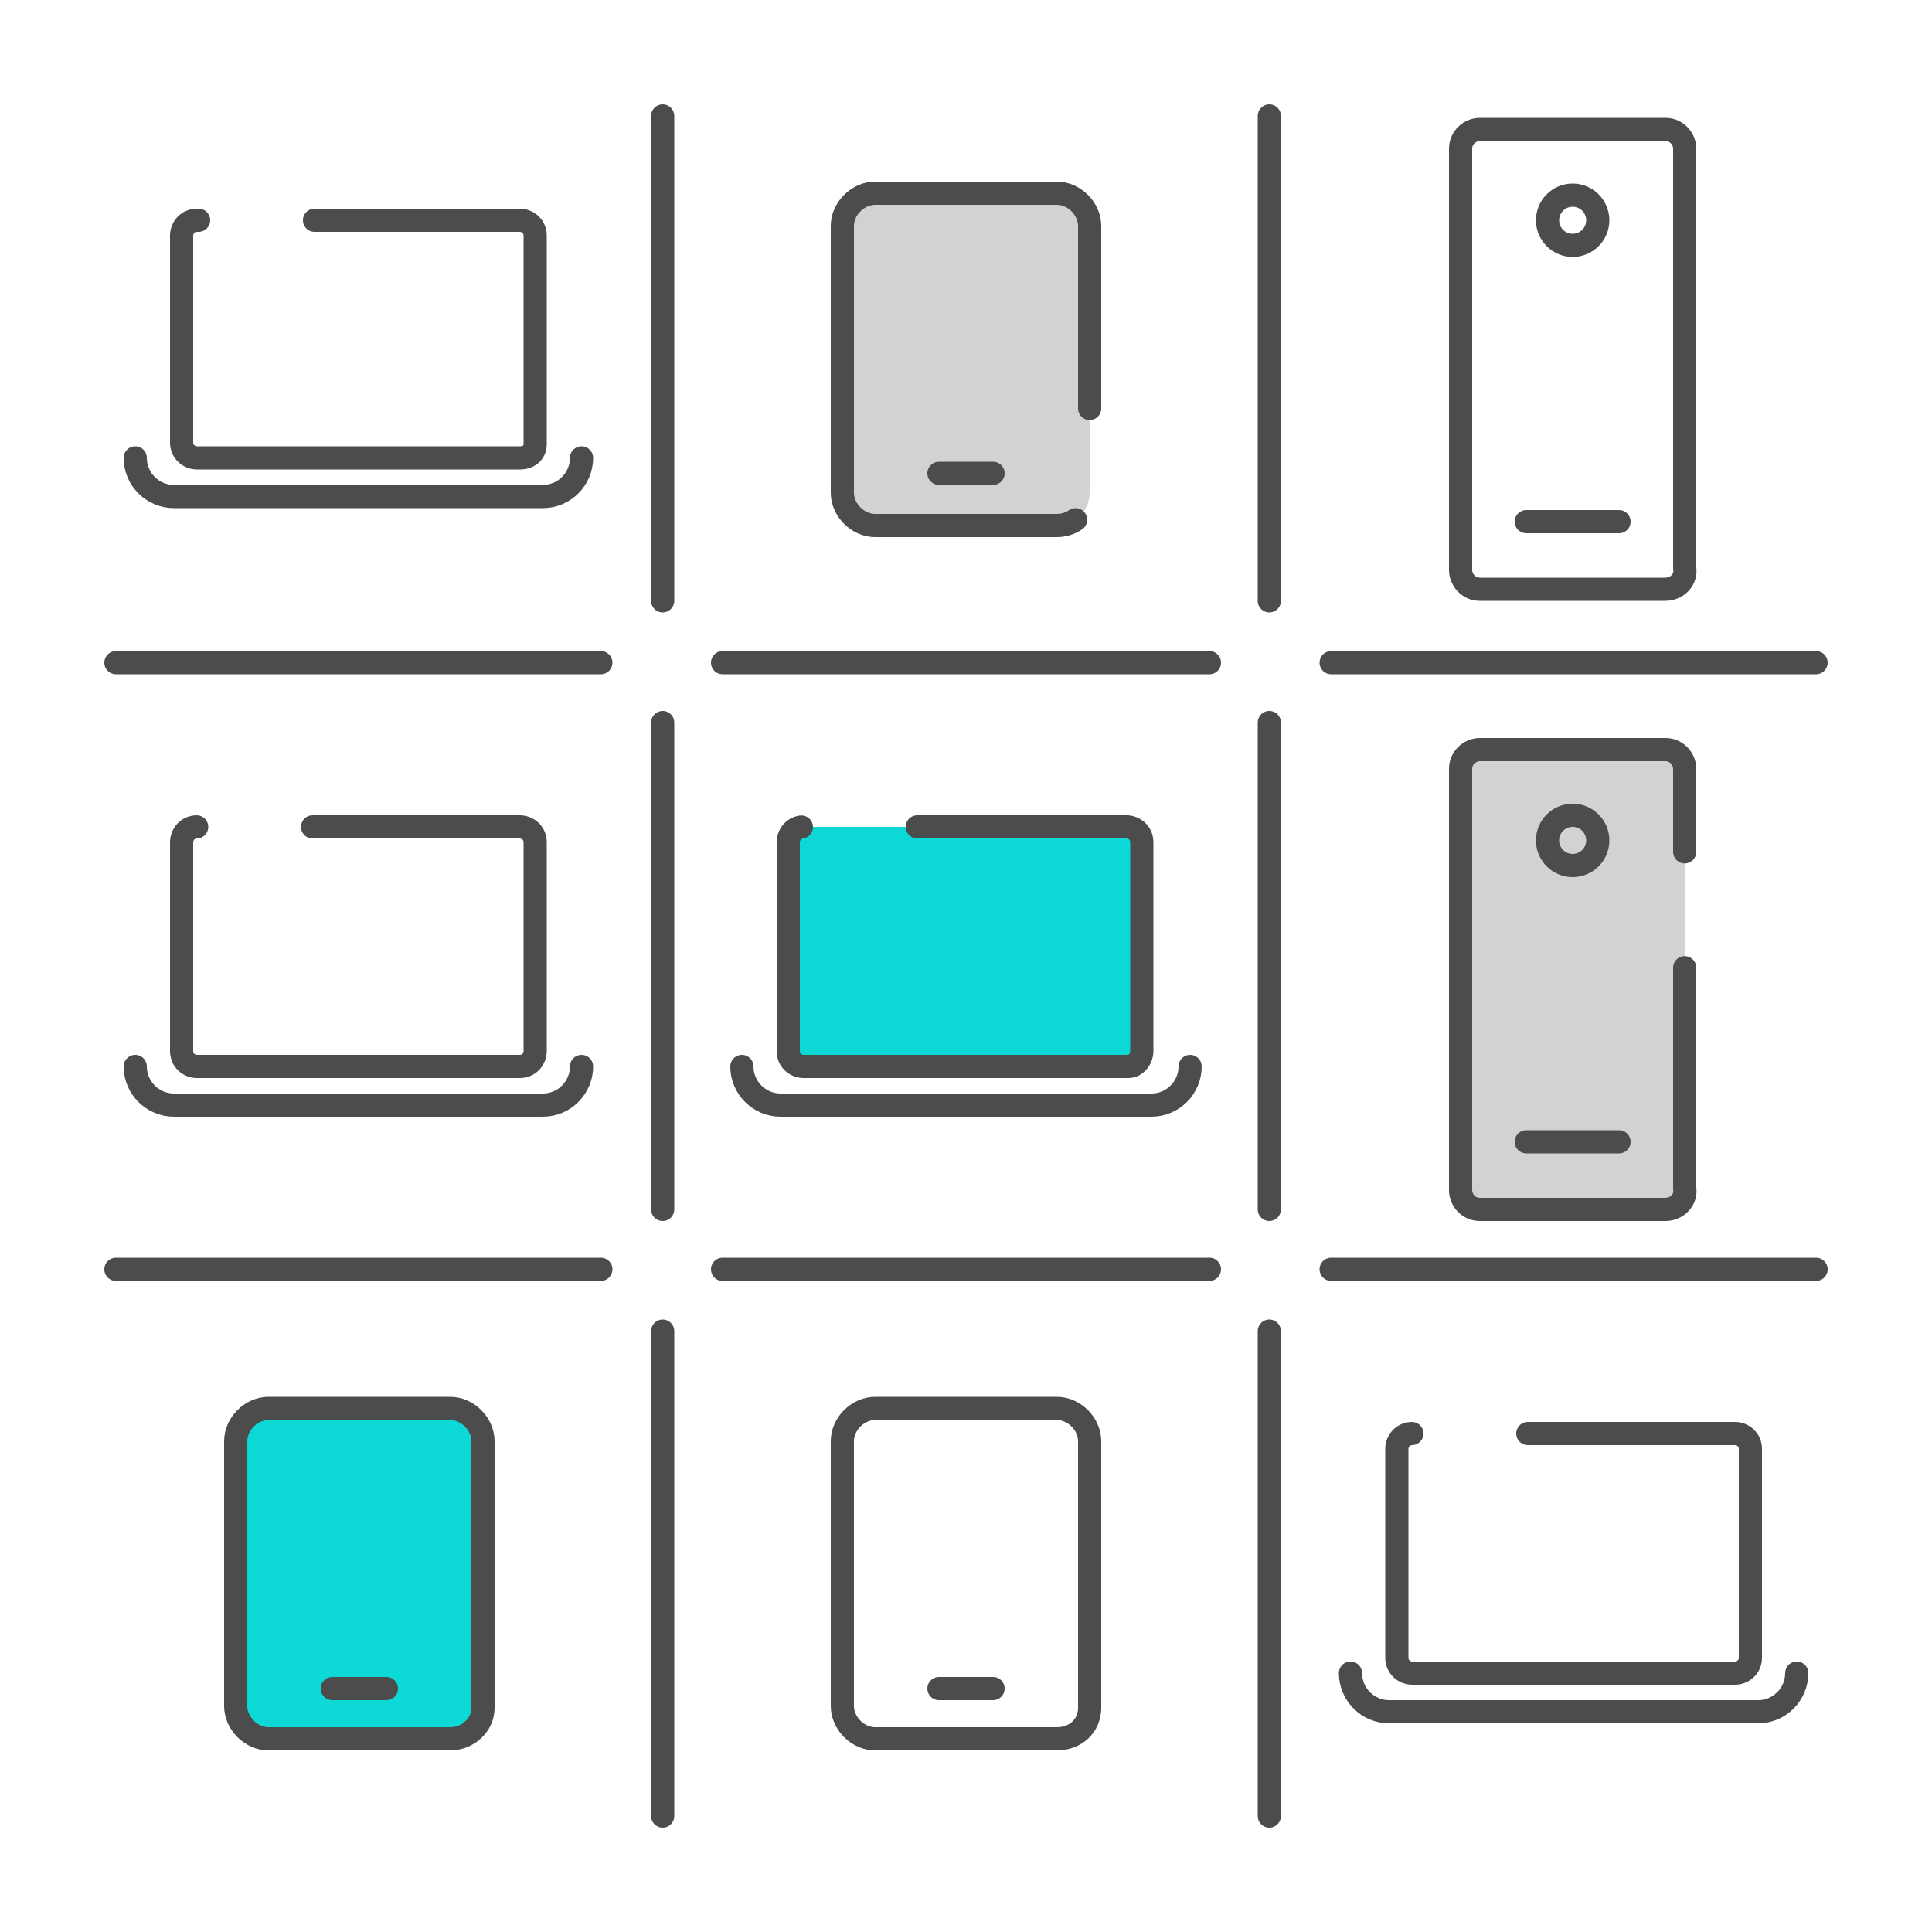 <svg xmlns="http://www.w3.org/2000/svg" xmlns:xlink="http://www.w3.org/1999/xlink" version="1.1" x="0px" y="0px" viewBox="0 0 100 100" style="enable-background:new 0 0 100 100;" xml:space="preserve" width="300"  height="300" >
<style type="text/css">
	.st0{opacity:0.2;fill:#D2D2D2;}
	.st1{fill:none;stroke:#F4F4F4;stroke-width:1.2;stroke-linecap:round;stroke-linejoin:round;stroke-miterlimit:10;}
	.st2{fill:none;stroke:#4C4C4C;stroke-width:1.2;stroke-linecap:round;stroke-linejoin:round;stroke-miterlimit:10;}
	.st3{fill:#F4F4F4;stroke:#0CD8D5;stroke-width:1.2;stroke-linecap:round;stroke-linejoin:round;stroke-miterlimit:10;}
	.st4{fill:#0CD8D5;stroke:#0CD8D5;stroke-width:1.2;stroke-miterlimit:10;}
	.st5{fill:none;stroke:#FFFFFF;stroke-width:1.2;stroke-linecap:round;stroke-linejoin:round;stroke-miterlimit:10;}
	.st6{fill:none;stroke:#0CD8D5;stroke-width:1.2;stroke-linecap:round;stroke-linejoin:round;stroke-miterlimit:10;}
	.st7{fill:none;stroke:#1E1E1E;stroke-width:1.2;stroke-linecap:round;stroke-linejoin:round;stroke-miterlimit:10;}
	.st8{fill:#F4F4F4;}
	.st9{fill:#D2D2D2;}
	.st10{fill:#FFFFFF;}
	.st11{fill:none;stroke:#4C4C4C;stroke-linecap:round;stroke-linejoin:round;stroke-miterlimit:10;}
	.st12{fill:none;stroke:#1E1E1E;stroke-width:1.2;stroke-linecap:round;stroke-linejoin:round;}
	.st13{fill:none;stroke:#1E1E1E;stroke-width:1.2;stroke-linecap:round;stroke-linejoin:round;stroke-dasharray:5.195,1.559;}
	
		.st14{fill:none;stroke:#1E1E1E;stroke-width:1.2;stroke-linecap:round;stroke-linejoin:round;stroke-dasharray:15.586,1.039,5.195,1.559;}
	.st15{fill:none;stroke:#4C4C4C;stroke-width:1.2;stroke-linecap:round;stroke-linejoin:round;}
	.st16{fill:none;stroke:#4C4C4C;stroke-width:1.2;stroke-linecap:round;stroke-linejoin:round;stroke-dasharray:18.975,5.692;}
	.st17{fill:none;stroke:#4C4C4C;stroke-width:1.2;stroke-linecap:round;stroke-linejoin:round;stroke-dasharray:3.165,2.215;}
	.st18{fill:none;stroke:#4C4C4C;stroke-width:1.2;stroke-linecap:round;stroke-linejoin:round;stroke-dasharray:14.927,4.478;}
	.st19{fill:#F4F4F4;stroke:#4C4C4C;stroke-width:1.2;stroke-linecap:round;stroke-linejoin:round;stroke-miterlimit:10;}
	.st20{fill:#FFFFFF;stroke:#4C4C4C;stroke-width:1.2;stroke-linecap:round;stroke-linejoin:round;stroke-miterlimit:10;}
	.st21{fill:none;stroke:#4C4C4C;stroke-width:1.2;stroke-linecap:round;stroke-linejoin:round;stroke-dasharray:29.33,5.866;}
	
		.st22{fill:none;stroke:#2CB879;stroke-width:1.2;stroke-linecap:round;stroke-linejoin:round;stroke-miterlimit:10;stroke-dasharray:30,6,10,7;}
	.st23{fill:none;stroke:#FD5459;stroke-width:1.2;stroke-linecap:round;stroke-linejoin:round;stroke-miterlimit:10;}
	
		.st24{fill:none;stroke:#FD5459;stroke-width:1.2;stroke-linecap:round;stroke-linejoin:round;stroke-miterlimit:10;stroke-dasharray:30,6,10,7;}
	.st25{fill:none;stroke:#4C4C4C;stroke-width:1.084;stroke-linecap:round;stroke-linejoin:round;stroke-miterlimit:10;}
	.st26{fill:#4C4C4C;stroke:#4C4C4C;stroke-width:1.084;stroke-linecap:round;stroke-linejoin:round;stroke-miterlimit:10;}
	.st27{fill:none;stroke:#4C4C4C;stroke-width:1.012;stroke-linecap:round;stroke-linejoin:round;stroke-miterlimit:10;}
	.st28{fill:#4C4C4C;stroke:#4C4C4C;stroke-width:1.2;stroke-linecap:round;stroke-linejoin:round;stroke-miterlimit:10;}
	.st29{fill:#FF2F63;stroke:#4C4C4C;stroke-width:1.2;stroke-linecap:round;stroke-linejoin:round;stroke-miterlimit:10;}
	.st30{fill:#F0E462;}
	
		.st31{fill:none;stroke:#4C4C4C;stroke-width:1.2;stroke-linecap:round;stroke-linejoin:round;stroke-miterlimit:10;stroke-dasharray:30,6,10,2;}
	
		.st32{fill:#F4F4F4;stroke:#FD5459;stroke-width:1.2;stroke-linecap:round;stroke-linejoin:round;stroke-miterlimit:10;stroke-dasharray:30,4;}
	
		.st33{fill:none;stroke:#4C4C4C;stroke-width:1.2;stroke-linecap:round;stroke-linejoin:round;stroke-miterlimit:10;stroke-dasharray:30,6;}
	.st34{fill:#D2D2D2;stroke:#4C4C4C;stroke-width:1.2;stroke-linecap:round;stroke-linejoin:round;stroke-miterlimit:10;}
	.st35{fill:#F4F4F4;stroke:#FD5459;stroke-width:1.2;stroke-linecap:round;stroke-linejoin:round;stroke-miterlimit:10;}
	.st36{fill:#4C4C4C;}
	.st37{fill:none;stroke:#4C4C4C;stroke-width:1.2;stroke-linecap:round;stroke-linejoin:round;stroke-dasharray:48.279,5.793;}
	
		.st38{fill:none;stroke:#4C4C4C;stroke-width:1.2;stroke-linecap:round;stroke-linejoin:round;stroke-miterlimit:10;stroke-dasharray:50,6;}
	
		.st39{fill:#D2D2D2;stroke:#4C4C4C;stroke-width:1.2;stroke-linecap:round;stroke-linejoin:round;stroke-miterlimit:10;stroke-dasharray:50,6;}
	
		.st40{fill:#F4F4F4;stroke:#4C4C4C;stroke-width:1.2;stroke-linecap:round;stroke-linejoin:round;stroke-miterlimit:10;stroke-dasharray:50,6;}
	
		.st41{fill:#FFFFFF;stroke:#4C4C4C;stroke-width:1.2;stroke-linecap:round;stroke-linejoin:round;stroke-miterlimit:10;stroke-dasharray:30,6;}
	.st42{fill:#F4F4F4;stroke:#4C4C4C;stroke-width:1.2;stroke-miterlimit:10;}
	.st43{fill:#2CB879;stroke:#2CB879;stroke-width:1.2;stroke-miterlimit:10;}
	.st44{fill:#0CD8D5;stroke:#4C4C4C;stroke-width:1.2;stroke-linecap:round;stroke-linejoin:round;stroke-miterlimit:10;}
	
		.st45{fill:#0CD8D5;stroke:#4C4C4C;stroke-width:1.2;stroke-linecap:round;stroke-linejoin:round;stroke-miterlimit:10;stroke-dasharray:30,6;}
	.st46{fill:none;stroke:#0CD8D5;stroke-width:200;stroke-linecap:round;stroke-linejoin:round;stroke-miterlimit:10;}
	.st47{fill:none;stroke:#F0E462;stroke-width:214.401;stroke-linecap:round;stroke-linejoin:round;stroke-miterlimit:10;}
	.st48{fill:none;stroke:#F4F4F4;stroke-width:171.521;stroke-linecap:round;stroke-linejoin:round;stroke-miterlimit:10;}
	.st49{fill:none;stroke:#F0E462;stroke-width:85.761;stroke-linecap:round;stroke-linejoin:round;stroke-miterlimit:10;}
	.st50{fill:none;stroke:#F4F4F4;stroke-width:42.88;stroke-linecap:round;stroke-linejoin:round;stroke-miterlimit:10;}
	.st51{fill:none;stroke:#F0E462;stroke-width:500;stroke-linecap:round;stroke-linejoin:round;stroke-miterlimit:10;}
	.st52{fill:none;stroke:#F4F4F4;stroke-width:400;stroke-linecap:round;stroke-linejoin:round;stroke-miterlimit:10;}
	.st53{fill:none;stroke:#F0E462;stroke-width:200;stroke-linecap:round;stroke-linejoin:round;stroke-miterlimit:10;}
	.st54{fill:none;stroke:#F4F4F4;stroke-width:100;stroke-linecap:round;stroke-linejoin:round;stroke-miterlimit:10;}
	.st55{fill:none;stroke:#0CD8D5;stroke-width:220;stroke-linecap:round;stroke-linejoin:round;stroke-miterlimit:10;}
	.st56{fill:none;stroke:#FFFFFF;stroke-width:200;stroke-linecap:round;stroke-linejoin:round;stroke-miterlimit:10;}
	.st57{fill:none;stroke:#FF2F63;stroke-width:100;stroke-linecap:round;stroke-linejoin:round;stroke-miterlimit:10;}
	.st58{fill:none;stroke:#FF2F63;stroke-width:60;stroke-linecap:round;stroke-linejoin:round;stroke-miterlimit:10;}
	.st59{fill:none;stroke:#0CD8D5;stroke-width:50;stroke-linecap:round;stroke-linejoin:round;stroke-miterlimit:10;}
	.st60{fill:none;stroke:#F4F4F4;stroke-width:200;stroke-linecap:round;stroke-linejoin:round;stroke-miterlimit:10;}
	.st61{fill:none;stroke:#F4F4F4;stroke-width:180;stroke-linecap:round;stroke-linejoin:round;stroke-miterlimit:10;}
	.st62{fill:none;stroke:#FF2F63;stroke-width:200;stroke-linecap:round;stroke-linejoin:round;stroke-miterlimit:10;}
	.st63{fill:none;stroke:#FF2F63;stroke-width:50;stroke-linecap:round;stroke-linejoin:round;stroke-miterlimit:10;}
	.st64{fill:none;stroke:#F0E462;stroke-width:100;stroke-linecap:round;stroke-linejoin:round;stroke-miterlimit:10;}
	.st65{fill:none;stroke:#F0E462;stroke-width:50;stroke-linecap:round;stroke-linejoin:round;stroke-miterlimit:10;}
	.st66{fill:none;stroke:#0CD8D5;stroke-width:5;stroke-linecap:round;stroke-linejoin:round;stroke-miterlimit:10;}
	.st67{fill:#0CD8D5;}
	.st68{fill:none;stroke:#0CD8D5;stroke-width:180;stroke-linecap:round;stroke-linejoin:round;stroke-miterlimit:10;}
	.st69{fill:none;stroke:#0CD8D5;stroke-width:150;stroke-linecap:round;stroke-linejoin:round;stroke-miterlimit:10;}
	.st70{fill:none;stroke:#F4F4F4;stroke-width:122;stroke-linecap:round;stroke-linejoin:round;stroke-miterlimit:10;}
	.st71{fill:none;stroke:#0CD8D5;stroke-width:45;stroke-linecap:round;stroke-linejoin:round;stroke-miterlimit:10;}
	.st72{fill:none;stroke:#F4F4F4;stroke-width:360;stroke-linecap:round;stroke-linejoin:round;stroke-miterlimit:10;}
	.st73{fill:none;stroke:#FF2F63;stroke-width:90;stroke-linecap:round;stroke-linejoin:round;stroke-miterlimit:10;}
	.st74{fill:none;stroke:#FF2F63;stroke-width:180;stroke-linecap:round;stroke-linejoin:round;stroke-miterlimit:10;}
	.st75{fill:none;stroke:#FF2F63;stroke-width:45;stroke-linecap:round;stroke-linejoin:round;stroke-miterlimit:10;}
	.st76{fill:none;stroke:#F4F4F4;stroke-width:90;stroke-linecap:round;stroke-linejoin:round;stroke-miterlimit:10;}
	.st77{fill:none;stroke:#0CD8D5;stroke-width:99;stroke-linecap:round;stroke-linejoin:round;stroke-miterlimit:10;}
	.st78{fill:none;stroke:#0CD8D5;stroke-width:60;stroke-linecap:round;stroke-linejoin:round;stroke-miterlimit:10;}
	.st79{fill:none;stroke:#F0E462;stroke-width:180;stroke-linecap:round;stroke-linejoin:round;stroke-miterlimit:10;}
	.st80{fill:none;stroke:#F0E462;stroke-width:150;stroke-linecap:round;stroke-linejoin:round;stroke-miterlimit:10;}
	.st81{fill:none;stroke:#0CD8D5;stroke-width:90;stroke-linecap:round;stroke-linejoin:round;stroke-miterlimit:10;}
	.st82{fill:none;stroke:#F0E462;stroke-width:99;stroke-linecap:round;stroke-linejoin:round;stroke-miterlimit:10;}
	.st83{fill:#FD5459;}
	.st84{display:none;}
	.st85{display:inline;}
	.st86{clip-path:url(#SVGID_00000167357042946325230000000011063245902342794431_);}
	.st87{fill:none;stroke:#0CD8D5;stroke-width:3;stroke-linecap:round;stroke-linejoin:round;stroke-miterlimit:10;}
	.st88{opacity:0.1;fill:#FFFFFF;}
	.st89{fill:#FFFFFF;stroke:#4C4C4C;stroke-miterlimit:10;}
	.st90{fill:#FD5459;stroke:#4C4C4C;stroke-miterlimit:10;}
	.st91{fill:#F4F4F4;stroke:#4C4C4C;stroke-miterlimit:10;}
	.st92{enable-background:new    ;}
	.st93{fill:#1E1E1E;}
	.st94{opacity:0.25;}
	.st95{clip-path:url(#SVGID_00000129201156851938823780000017780670490539531948_);}
	.st96{fill:none;stroke:#0CD8D5;stroke-width:2;stroke-linecap:round;stroke-linejoin:round;stroke-miterlimit:10;}
	.st97{clip-path:url(#SVGID_00000047059576665392671490000002533877718548557443_);}
	.st98{fill:none;stroke:#0CD8D5;stroke-linecap:round;stroke-linejoin:round;stroke-miterlimit:10;}
	.st99{opacity:0.15;}
	.st100{clip-path:url(#SVGID_00000117667098551665290110000016873497228523450775_);}
	.st101{fill:none;stroke:#0CD8D5;stroke-width:0.5;stroke-linecap:round;stroke-linejoin:round;stroke-miterlimit:10;}
	.st102{fill:#F4F4F4;stroke:#4C4C4C;stroke-linecap:round;stroke-linejoin:round;stroke-miterlimit:10;}
	.st103{opacity:5.000000e-02;fill:#0CD8D5;}
	.st104{fill:#FFFFFF;stroke:#4C4C4C;stroke-linecap:round;stroke-linejoin:round;stroke-miterlimit:10;}
	.st105{fill:none;stroke:#0CD8D5;stroke-miterlimit:10;}
	.st106{fill:none;stroke:#4C4C4C;stroke-miterlimit:10;}
	.st107{fill:#F0E462;stroke:#4C4C4C;stroke-miterlimit:10;}
</style>
<g id="Layer_4">
</g>
<g id="Layer_1">
</g>
<g id="Layer_1_copy">
</g>
<g id="Layer_6">
</g>
<g id="Layer_2">
</g>
<g id="Layer_8">
</g>
<g id="Layer_5">
</g>
<g id="Layer_7">
	<g>
		<path class="st45" d="M58.4,55.2H41.6c-0.4,0-0.8-0.3-0.8-0.8V43.6c0-0.4,0.3-0.8,0.8-0.8h16.7c0.4,0,0.8,0.3,0.8,0.8v10.8    C59.1,54.8,58.8,55.2,58.4,55.2z"/>
		<path class="st2" d="M61.6,55.2L61.6,55.2c0,1.1-0.9,2-2,2H40.4c-1.1,0-2-0.9-2-2"/>
	</g>
	<g>
		<path class="st33" d="M26.9,23.7H10.2c-0.4,0-0.8-0.3-0.8-0.8V12.2c0-0.4,0.3-0.8,0.8-0.8h16.7c0.4,0,0.8,0.3,0.8,0.8V23    C27.7,23.4,27.4,23.7,26.9,23.7z"/>
		<path class="st2" d="M30.1,23.7L30.1,23.7c0,1.1-0.9,2-2,2H9c-1.1,0-2-0.9-2-2"/>
	</g>
	<g>
		<path class="st33" d="M26.9,55.2H10.2c-0.4,0-0.8-0.3-0.8-0.8V43.6c0-0.4,0.3-0.8,0.8-0.8h16.7c0.4,0,0.8,0.3,0.8,0.8v10.8    C27.7,54.8,27.4,55.2,26.9,55.2z"/>
		<path class="st2" d="M30.1,55.2L30.1,55.2c0,1.1-0.9,2-2,2H9c-1.1,0-2-0.9-2-2"/>
	</g>
	<g>
		<path class="st33" d="M89.8,86.6H73.1c-0.4,0-0.8-0.3-0.8-0.8V75c0-0.4,0.3-0.8,0.8-0.8h16.7c0.4,0,0.8,0.3,0.8,0.8v10.8    C90.6,86.3,90.2,86.6,89.8,86.6z"/>
		<path class="st2" d="M93,86.6L93,86.6c0,1.1-0.9,2-2,2H71.9c-1.1,0-2-0.9-2-2"/>
	</g>
	<g>
		<path class="st39" d="M54.7,27.2h-9.4c-0.9,0-1.7-0.8-1.7-1.7V11.7c0-0.9,0.8-1.7,1.7-1.7h9.4c0.9,0,1.7,0.8,1.7,1.7v13.8    C56.4,26.4,55.7,27.2,54.7,27.2z"/>
		<line class="st2" x1="48.6" y1="24.5" x2="51.4" y2="24.5"/>
	</g>
	<g>
		<path class="st2" d="M54.7,90h-9.4c-0.9,0-1.7-0.8-1.7-1.7V74.6c0-0.9,0.8-1.7,1.7-1.7h9.4c0.9,0,1.7,0.8,1.7,1.7v13.8    C56.4,89.3,55.7,90,54.7,90z"/>
		<line class="st2" x1="48.6" y1="87.4" x2="51.4" y2="87.4"/>
	</g>
	<g>
		<path class="st44" d="M23.3,90h-9.4c-0.9,0-1.7-0.8-1.7-1.7V74.6c0-0.9,0.8-1.7,1.7-1.7h9.4c0.9,0,1.7,0.8,1.7,1.7v13.8    C25,89.3,24.2,90,23.3,90z"/>
		<line class="st2" x1="17.2" y1="87.4" x2="20" y2="87.4"/>
	</g>
	<line class="st2" x1="34.3" y1="62.6" x2="34.3" y2="37.4"/>
	<line class="st2" x1="34.3" y1="94" x2="34.3" y2="68.9"/>
	<line class="st2" x1="34.3" y1="31.1" x2="34.3" y2="6"/>
	<line class="st2" x1="65.7" y1="31.1" x2="65.7" y2="6"/>
	<line class="st2" x1="65.7" y1="94" x2="65.7" y2="68.9"/>
	<line class="st2" x1="65.7" y1="62.6" x2="65.7" y2="37.4"/>
	<line class="st2" x1="62.6" y1="34.3" x2="37.4" y2="34.3"/>
	<line class="st2" x1="31.1" y1="34.3" x2="6" y2="34.3"/>
	<line class="st2" x1="94" y1="34.3" x2="68.9" y2="34.3"/>
	<line class="st2" x1="62.6" y1="65.7" x2="37.4" y2="65.7"/>
	<line class="st2" x1="31.1" y1="65.7" x2="6" y2="65.7"/>
	<line class="st2" x1="94" y1="65.7" x2="68.9" y2="65.7"/>
	<g>
		<path class="st39" d="M86.2,62.6h-9.6c-0.6,0-1-0.5-1-1V39.8c0-0.6,0.5-1,1-1h9.6c0.6,0,1,0.5,1,1v21.7    C87.3,62.1,86.8,62.6,86.2,62.6z"/>
		<line class="st2" x1="79" y1="59.1" x2="83.8" y2="59.1"/>
		<circle class="st2" cx="81.4" cy="43.5" r="1.3"/>
	</g>
	<g>
		<path class="st2" d="M86.2,30.5h-9.6c-0.6,0-1-0.5-1-1V7.7c0-0.6,0.5-1,1-1h9.6c0.6,0,1,0.5,1,1v21.7C87.3,30,86.8,30.5,86.2,30.5    z"/>
		<line class="st2" x1="79" y1="27" x2="83.8" y2="27"/>
		<circle class="st2" cx="81.4" cy="11.4" r="1.3"/>
	</g>
</g>
<g id="Layer_9" class="st84">
</g>
<g id="Layer_9_copy_4">
</g>
<g id="Layer_9_copy">
</g>
<g id="Layer_9_copy_2">
</g>
<g id="Layer_9_copy_3">
</g>
<g id="Layer_10">
</g>
</svg>